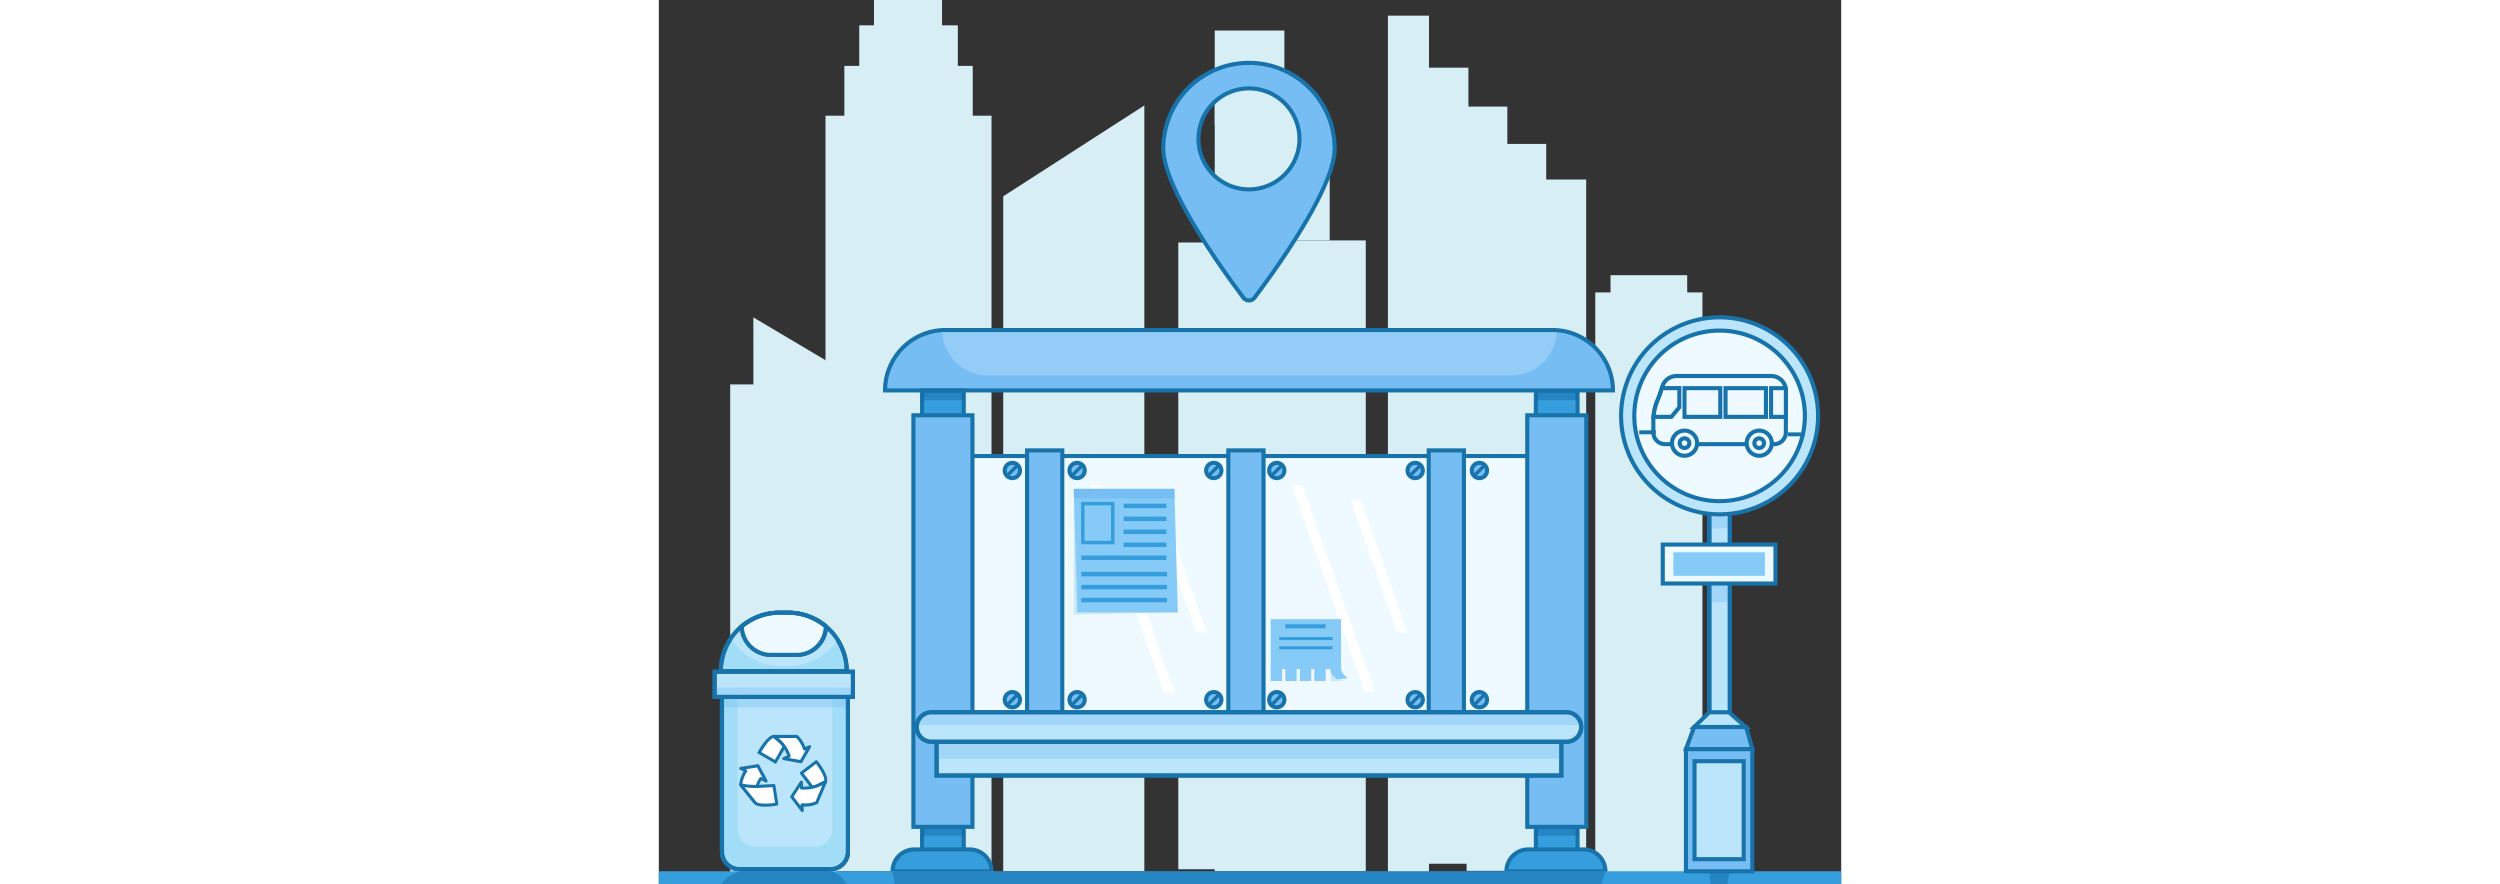 <svg xmlns="http://www.w3.org/2000/svg" width="1220" viewBox="0 0 577 431.46"><rect x="0" y="0" width="577" height="431.46" fill="#333333" stroke="none"/><defs><style>.cls-1{fill:#d7eef4}.cls-2{fill:#bbe5fb}.cls-3{fill:#1873aa}.cls-4{opacity:.38}.cls-5{fill:#76bdf3}.cls-6{fill:#369edd}.cls-7{fill:#a1ddf7}.cls-8{fill:#eefaff}.cls-10{opacity:.44}.cls-11{fill:#1063a0}.cls-12{fill:#fff}.cls-13{fill:#c9e9f4}.cls-14{fill:#86cbf7}</style></defs><g id="Layer_2" data-name="Layer 2"><g id="Ñëîé_2" data-name="Ñëîé 2"><path class="cls-1" d="M81.35 56.46h81.01v368.73H81.35z"/><path class="cls-1" d="M90.54 32.16h62.65v302.66H90.54z"/><path class="cls-1" d="M97.81 12.36h48.11v289.49H97.81z"/><path class="cls-1" d="M105.01 0h33.21v256.16h-33.21zM168.07 425.19h68.87V51.46L168.07 95.8v329.39z"/><path class="cls-1" transform="rotate(180 308.145 271.255)" d="M271.29 117.32H345v307.86h-73.71z"/><path class="cls-1" d="M271.29 45.91h37.62l18.48 25.53v45.88h-56.1V45.91z"/><path class="cls-1" transform="rotate(180 288.285 37.835)" d="M271.29 14.89h33.99v45.88h-33.99z"/><path class="cls-1" transform="rotate(180 270.015 271.255)" d="M253.51 118.32h33.01v305.86h-33.01z"/><path class="cls-1" d="M355.8 7.64h20.05v418.65H355.8z"/><path class="cls-1" d="M375.21 33.03h19.88v388.48h-19.88z"/><path class="cls-1" d="M394.2 52.01h19.88v372.97H394.2z"/><path class="cls-1" d="M413.18 70.24h19.88v355.6h-19.88z"/><path class="cls-1" d="M432.16 87.61h20.4v338.68h-20.4zM457 142.7h52.29v285.62H457z"/><path class="cls-1" d="M464.44 134.29h37.42v14.62h-37.42zM34.84 187.59h52.29v240.74H34.84z"/><path class="cls-1" d="m83.57 177.1-37.44-22.22.03 22.22v14.62h37.41V177.1z"/></g><g id="_2" data-name="2"><path class="cls-2" d="M512.66 245.55h10v179.41h-10z"/><path class="cls-3" d="M523.66 426h-12V244.55h12Zm-10-2h8V246.55h-8Z"/><g class="cls-4"><path class="cls-5" d="M512.66 284.36h9.55v9.55h-9.55z"/></g><g class="cls-4"><path class="cls-5" d="M512.66 248.23h9.55v9.55h-9.55z"/></g><path class="cls-6" d="M428.04 402.77h20.34v12.88h-20.34z"/><path class="cls-3" d="M449.37 416.64H427v-14.87h22.33Zm-20.33-2h18.33v-10.87H429Z"/><path class="cls-6" d="M428.04 190.53h20.34v12.88h-20.34z"/><path class="cls-3" d="M449.37 204.4H427v-14.87h22.33Zm-20.33-2h18.33v-10.87H429Z"/><path class="cls-7" d="M91.72 327.58H30.26A28.56 28.56 0 0 1 58.82 299h4.35a28.57 28.57 0 0 1 28.55 28.55Z"/><path class="cls-3" d="M92.72 328.58H29.26v-1A29.36 29.36 0 0 1 34.33 311a29.74 29.74 0 0 1 3.59-4.35 29.35 29.35 0 0 1 20.9-8.65h4.35a29.57 29.57 0 0 1 29.55 29.55Zm-61.44-2H90.7A27.56 27.56 0 0 0 63.17 300h-4.35a27.55 27.55 0 0 0-27.54 26.55Z"/><path class="cls-2" d="M87.29 312.32a28.58 28.58 0 0 1-23.66 12.56h-4.35a28.49 28.49 0 0 1-24.12-13.29A28.58 28.58 0 0 1 58.82 299h4.35a28.48 28.48 0 0 1 24.12 13.32Z"/><path class="cls-3" d="M67.18 320.58H54.8a15.23 15.23 0 0 1-15.31-14.86v-.48l.37-.32a29.59 29.59 0 0 1 19-6.89h4.35a29.59 29.59 0 0 1 19 6.89l.37.32v.48a15.24 15.24 0 0 1-15.4 14.86Zm-25.67-14.44a13.24 13.24 0 0 0 13.29 12.44h12.38a13.25 13.25 0 0 0 13.3-12.44A27.61 27.61 0 0 0 63.17 300h-4.35a27.61 27.61 0 0 0-17.31 6.14Z"/><path class="cls-6" d="M128.47 402.77h20.34v12.88h-20.34z"/><path class="cls-3" d="M149.81 416.64h-22.34v-14.87h22.34Zm-20.34-2h18.34v-10.87h-18.34Z"/><path class="cls-8" d="M148.81 222.54H432.9v132.25H148.81z"/><path class="cls-3" d="M433.9 355.78H147.81V221.54H433.9Zm-284.09-2H431.9V223.54H149.81Z"/><path class="cls-5" d="M179.72 219.79h17.17v127.79h-17.17z"/><path class="cls-3" d="M197.9 348.58h-19.18V218.79h19.18Zm-17.18-2h15.18V220.79h-15.18Z"/><path class="cls-5" d="M277.93 219.79h17.17v127.79h-17.17z"/><path class="cls-3" d="M296.11 348.58h-19.18V218.79h19.18Zm-17.18-2h15.18V220.79h-15.18Z"/><path class="cls-5" d="M375.71 219.79h17.17v127.79h-17.17z"/><path class="cls-3" d="M393.89 348.58h-19.18V218.79h19.18Zm-17.18-2h15.18V220.79h-15.18Z"/><path class="cls-5" d="M288 30.68a41.81 41.81 0 0 0-41.81 41.81c0 19.52 29.87 60.56 39.12 72.79a3.37 3.37 0 0 0 5.38 0c9.25-12.23 39.12-53.27 39.12-72.79A41.81 41.81 0 0 0 288 30.68Zm0 61.74a24.64 24.64 0 1 1 24.64-24.64A24.64 24.64 0 0 1 288 92.42Z"/><path class="cls-3" d="M288 147.62a4.34 4.34 0 0 1-3.49-1.74c-9.22-12.19-39.32-53.53-39.32-73.39a42.81 42.81 0 1 1 85.62 0c0 19.86-30.1 61.2-39.32 73.39a4.34 4.34 0 0 1-3.49 1.74Zm0-115.94a40.86 40.86 0 0 0-40.81 40.81c0 19.24 29.79 60.12 38.92 72.19a2.34 2.34 0 0 0 1.89.94 2.34 2.34 0 0 0 1.89-.94c9.13-12.07 38.92-52.95 38.92-72.19A40.86 40.86 0 0 0 288 31.68Zm0 61.74a25.64 25.64 0 1 1 25.64-25.64A25.67 25.67 0 0 1 288 93.42Zm0-49.28a23.64 23.64 0 1 0 23.64 23.64A23.66 23.66 0 0 0 288 44.14Z"/><path class="cls-5" d="M139.88 161h296.24a29.48 29.48 0 0 1 29.48 29.48H110.4A29.48 29.48 0 0 1 139.88 161Z"/><path class="cls-8" d="M416.05 183.21H160.51a22.16 22.16 0 0 1-22.16-22.16h299.86a22.16 22.16 0 0 1-22.16 22.16Z" style="opacity:.24"/><path class="cls-6" d="M128.47 190.53h20.34v12.88h-20.34z"/><path class="cls-3" d="M149.81 204.4h-22.34v-14.87h22.34Zm-20.34-2h18.34v-10.87h-18.34Z"/><g class="cls-10"><path class="cls-11" d="M128.47 190.53h20.34v4.78h-20.34z"/></g><g class="cls-10"><path class="cls-11" d="M428.04 190.53h20.34v4.78h-20.34z"/></g><g class="cls-10"><path class="cls-11" d="M128.47 403.06h20.34v4.78h-20.34z"/></g><g class="cls-10"><path class="cls-11" d="M428.04 403.06h20.34v4.78h-20.34z"/></g><path class="cls-5" d="M124.24 202.66h28.81V403.5h-28.81z"/><path class="cls-3" d="M154.05 404.5h-30.81V201.66h30.81Zm-28.81-2h26.81V203.66h-26.81Z"/><path class="cls-6" d="M162.37 425.19h-48.3a10.67 10.67 0 0 1 10.66-10.67h27a10.67 10.67 0 0 1 10.67 10.67Z"/><path class="cls-3" d="M163.37 426.19h-50.3v-1a11.67 11.67 0 0 1 11.66-11.67h27a11.68 11.68 0 0 1 11.67 11.67Zm-48.25-2h46.2a9.7 9.7 0 0 0-9.62-8.67h-27a9.68 9.68 0 0 0-9.58 8.67Z"/><path class="cls-5" d="M423.8 202.66h28.81V403.5H423.8z"/><path class="cls-3" d="M453.61 404.5H422.8V201.66h30.81Zm-28.81-2h26.81V203.66H424.8Z"/><path class="cls-6" d="M461.93 425.19h-48.3a10.67 10.67 0 0 1 10.67-10.67h27a10.67 10.67 0 0 1 10.66 10.67Z"/><path class="cls-3" d="M462.93 426.19h-50.3v-1a11.68 11.68 0 0 1 11.67-11.67h27a11.67 11.67 0 0 1 11.66 11.67Zm-48.25-2h46.2a9.68 9.68 0 0 0-9.61-8.67h-27a9.7 9.7 0 0 0-9.59 8.67Z"/><path class="cls-2" d="M135.57 361.99h304.86v16.47H135.57z"/><path class="cls-3" d="M441.43 379.46H134.57V361h306.86Zm-304.86-2h302.86V363H136.57Z"/><g class="cls-4"><path class="cls-5" d="M135.57 361.99h304.86v8.24H135.57z"/></g><path class="cls-3" d="M441.43 379.46H134.57V361h306.86Zm-304.86-2h302.86V363H136.57Z"/><path class="cls-12" d="M251.56 337.74h-5.08l-35.59-100.96h5.09l35.58 100.96zM267.29 308.6h-5.08l-22.49-64.39h5.09l22.48 64.39zM349.58 337.74h-5.09l-35.58-100.96h5.08l35.59 100.96zM365.31 308.6h-5.09l-22.48-64.39h5.08l22.49 64.39z"/><path class="cls-5" d="M207.84 229.6a3.72 3.72 0 1 1-3.72-3.72 3.72 3.72 0 0 1 3.72 3.72Z"/><path class="cls-3" d="M204.12 234.32a4.72 4.72 0 1 1 4.72-4.72 4.72 4.72 0 0 1-4.72 4.72Zm0-7.44a2.72 2.72 0 1 0 2.72 2.72 2.72 2.72 0 0 0-2.72-2.72Z"/><path class="cls-5" d="M274.55 229.6a3.73 3.73 0 1 1-3.73-3.72 3.72 3.72 0 0 1 3.73 3.72Z"/><path class="cls-3" d="M270.82 234.32a4.72 4.72 0 1 1 4.73-4.72 4.72 4.72 0 0 1-4.73 4.72Zm0-7.44a2.72 2.72 0 1 0 2.73 2.72 2.72 2.72 0 0 0-2.73-2.72Z"/><circle class="cls-5" cx="204.12" cy="341.46" r="3.72"/><path class="cls-3" d="M204.12 346.18a4.72 4.72 0 1 1 4.72-4.72 4.72 4.72 0 0 1-4.72 4.72Zm0-7.44a2.72 2.72 0 1 0 2.72 2.72 2.72 2.72 0 0 0-2.72-2.72Z"/><circle class="cls-5" cx="270.82" cy="341.46" r="3.72"/><path class="cls-3" d="M270.82 346.18a4.72 4.72 0 1 1 4.73-4.72 4.73 4.73 0 0 1-4.73 4.72Zm0-7.44a2.72 2.72 0 1 0 2.73 2.72 2.72 2.72 0 0 0-2.73-2.72Z"/><path class="cls-5" d="M305.28 229.6a3.72 3.72 0 1 1-3.72-3.72 3.72 3.72 0 0 1 3.72 3.72Z"/><path class="cls-3" d="M301.56 234.32a4.72 4.72 0 1 1 4.72-4.72 4.72 4.72 0 0 1-4.72 4.72Zm0-7.44a2.72 2.72 0 1 0 2.72 2.72 2.72 2.72 0 0 0-2.72-2.72Z"/><path class="cls-5" d="M372.83 229.6a3.72 3.72 0 1 1-3.72-3.72 3.71 3.71 0 0 1 3.72 3.72Z"/><path class="cls-3" d="M369.11 234.32a4.72 4.72 0 1 1 4.72-4.72 4.72 4.72 0 0 1-4.72 4.72Zm0-7.44a2.72 2.72 0 1 0 2.72 2.72 2.72 2.72 0 0 0-2.72-2.72Z"/><circle class="cls-5" cx="301.56" cy="341.46" r="3.72"/><path class="cls-3" d="M301.56 346.18a4.72 4.72 0 1 1 4.72-4.72 4.72 4.72 0 0 1-4.72 4.72Zm0-7.44a2.72 2.72 0 1 0 2.72 2.72 2.72 2.72 0 0 0-2.72-2.72Z"/><path class="cls-5" d="M372.83 341.46a3.72 3.72 0 1 1-3.72-3.72 3.71 3.71 0 0 1 3.72 3.72Z"/><path class="cls-3" d="M369.11 346.18a4.72 4.72 0 1 1 4.72-4.72 4.73 4.73 0 0 1-4.72 4.72Zm0-7.44a2.72 2.72 0 1 0 2.72 2.72 2.72 2.72 0 0 0-2.72-2.72Z"/><path class="cls-5" d="M404.18 229.6a3.72 3.72 0 1 1-3.72-3.72 3.71 3.71 0 0 1 3.72 3.72Z"/><path class="cls-3" d="M400.46 234.32a4.72 4.72 0 1 1 4.72-4.72 4.72 4.72 0 0 1-4.72 4.72Zm0-7.44a2.72 2.72 0 1 0 2.72 2.72 2.72 2.72 0 0 0-2.72-2.72Z"/><circle class="cls-5" cx="400.46" cy="341.46" r="3.72"/><path class="cls-3" d="M400.46 346.18a4.72 4.72 0 1 1 4.72-4.72 4.73 4.73 0 0 1-4.72 4.72Zm0-7.44a2.72 2.72 0 1 0 2.72 2.72 2.72 2.72 0 0 0-2.72-2.72Z"/><path class="cls-5" d="M176.25 229.6a3.72 3.72 0 1 1-3.72-3.72 3.72 3.72 0 0 1 3.72 3.72Z"/><path class="cls-3" d="M172.53 234.32a4.72 4.72 0 1 1 4.72-4.72 4.72 4.72 0 0 1-4.72 4.72Zm0-7.44a2.72 2.72 0 1 0 2.72 2.72 2.72 2.72 0 0 0-2.72-2.72Z"/><circle class="cls-5" cx="172.53" cy="341.46" r="3.72"/><path class="cls-3" d="M172.53 346.18a4.72 4.72 0 1 1 4.72-4.72 4.73 4.73 0 0 1-4.72 4.72Zm0-7.44a2.72 2.72 0 1 0 2.72 2.72 2.72 2.72 0 0 0-2.72-2.72Z"/><path class="cls-3" transform="rotate(45 204.114 229.607)" d="M203.29 226.41h1.66v6.39h-1.66z"/><path class="cls-3" transform="rotate(45 172.524 229.582)" d="M171.7 226.41h1.66v6.39h-1.66z"/><path class="cls-3" transform="rotate(45 172.53 341.444)" d="M171.7 338.27h1.66v6.39h-1.66z"/><path class="cls-3" transform="rotate(45 204.114 341.457)" d="M203.29 338.27h1.66v6.39h-1.66z"/><path class="cls-3" transform="rotate(45 270.823 229.609)" d="M269.99 226.41h1.66v6.39h-1.66z"/><path class="cls-3" transform="rotate(45 270.823 341.459)" d="M269.99 338.27h1.66v6.39h-1.66z"/><path class="cls-3" transform="rotate(45 301.543 229.583)" d="M300.73 226.41h1.66v6.39h-1.66z"/><path class="cls-3" transform="rotate(45 301.549 341.446)" d="M300.73 338.27h1.66v6.39h-1.66z"/><path class="cls-3" transform="rotate(45 369.107 229.6)" d="M368.28 226.41h1.66v6.39h-1.66z"/><path class="cls-3" transform="rotate(45 369.112 341.461)" d="M368.28 338.27h1.66v6.39h-1.66z"/><path class="cls-3" transform="rotate(45 400.453 229.583)" d="M399.63 226.41h1.66v6.39h-1.66z"/><path class="cls-3" transform="rotate(45 400.454 341.433)" d="M399.63 338.27h1.66v6.39h-1.66z"/><path class="cls-13" d="M202.5 238.56v61.39l50.8-1.09-50.8-60.3z"/><path class="cls-14" d="M253.3 298.86h-49.1l-1.7-60.3h49.1l1.7 60.3z"/><path class="cls-5" d="M251.6 243.23h-48.96l-.14-4.67h49.1v4.67z"/><path class="cls-6" d="M222.37 265.6h-16.3v-20.67h16.3Zm-14.6-1.7h12.91v-17.28h-12.91ZM206.18 279.07H248v2.2h-41.82zM206.18 285.39H248v2.2h-41.82zM206.18 291.72H248v2.2h-41.82zM226.83 258.42h20.87v2.2h-20.87zM226.83 264.75h20.87v2.2h-20.87zM206.18 271.07h41.52v2.2h-41.52zM226.83 245.78h20.87v2.2h-20.87zM226.83 252.1h20.87v2.2h-20.87z"/><path class="cls-14" d="M298.6 302.14h34.32v24.33H298.6z"/><path class="cls-14" d="M298.6 325.62h5.53v6.71h-5.53zM305.72 325.62h5.53v6.71h-5.53zM312.85 325.62h5.53v6.71h-5.53z"/><path class="cls-13" d="m327.62 326.47.39 5.86h5.75l-.84-1.96-5.3-3.9z"/><path class="cls-14" d="M319.89 325.62h5.53v6.71h-5.53zM332.92 326.47l-5.53-.85.92 3.36 2.53 2.4 5.27-.3-2.44-2.58-.75-2.03z"/><path class="cls-6" d="M305.72 304.65h19.7v1.98h-19.7zM302.75 310.86h26.03v1.51h-26.03zM302.75 315.37h26.03v1.5h-26.03z"/><path class="cls-8" d="M30.83 335h61.46v80.64a8.52 8.52 0 0 1-8.52 8.52H39.35a8.52 8.52 0 0 1-8.52-8.52V335Z"/><path class="cls-3" d="M83.77 425.19H39.35a9.53 9.53 0 0 1-9.52-9.52V334h63.46v81.64a9.53 9.53 0 0 1-9.52 9.55ZM31.83 336v79.64a7.52 7.52 0 0 0 7.52 7.52h44.42a7.53 7.53 0 0 0 7.52-7.52V336Z"/><path class="cls-7" d="M30.83 335h61.46v80.64a8.52 8.52 0 0 1-8.52 8.52H39.35a8.52 8.52 0 0 1-8.52-8.52V335Z"/><path class="cls-3" d="M83.77 425.19H39.35a9.53 9.53 0 0 1-9.52-9.52V334h63.46v81.64a9.53 9.53 0 0 1-9.52 9.55ZM31.83 336v79.64a7.52 7.52 0 0 0 7.52 7.52h44.42a7.53 7.53 0 0 0 7.52-7.52V336Z"/><path class="cls-2" d="M38.45 340.11h46.22v64.51a8.52 8.52 0 0 1-8.52 8.52H47a8.52 8.52 0 0 1-8.52-8.52v-64.51h-.03Z"/><g class="cls-4"><path class="cls-5" d="M30.26 340.11h61.45v5.07H30.26z"/></g><path class="cls-3" d="M83.77 425.19H39.35a9.53 9.53 0 0 1-9.52-9.52V334h63.46v81.64a9.53 9.53 0 0 1-9.52 9.55ZM31.83 336v79.64a7.52 7.52 0 0 0 7.52 7.52h44.42a7.53 7.53 0 0 0 7.52-7.52V336Z"/><path class="cls-2" d="M27.25 327.8h67.48v12.31H27.25z"/><path class="cls-3" d="M95.73 341.11H26.25V326.8h69.48Zm-67.48-2h65.48V328.8H28.25Z"/><g class="cls-4"><path class="cls-5" d="M27.25 335.58h67.48v4.33H27.25z"/></g><path class="cls-8" d="M81.5 305.69a14.32 14.32 0 0 1-14.32 13.89H54.8a14.31 14.31 0 0 1-14.31-13.89A28.42 28.42 0 0 1 58.82 299h4.35a28.42 28.42 0 0 1 18.33 6.69Z"/><path class="cls-3" d="M67.18 320.58H54.8a15.23 15.23 0 0 1-15.31-14.86v-.48l.37-.32a29.59 29.59 0 0 1 19-6.89h4.35a29.59 29.59 0 0 1 19 6.89l.37.32v.48a15.24 15.24 0 0 1-15.4 14.86Zm-25.67-14.44a13.24 13.24 0 0 0 13.29 12.44h12.38a13.25 13.25 0 0 0 13.3-12.44A27.61 27.61 0 0 0 63.17 300h-4.35a27.61 27.61 0 0 0-17.31 6.14Z"/><path class="cls-12" d="M56.88 371.8 49 367.23s4.33-7.85 7.2-7.85l5.31 4.49Z"/><path class="cls-3" d="m57.15 372.83-9.21-5.32.35-.65c.76-1.37 4.71-8.23 7.86-8.23h.28l6 5.07ZM50 367l6.64 3.83L60.5 364l-4.59-3.88c-1.6.39-4.26 3.96-5.91 6.88Z"/><path class="cls-12" d="m73.58 364.39-4.23 7.33-8.35-1.54 2.6-1.2a18.66 18.66 0 0 0-7.46-9.6H67.3a13.71 13.71 0 0 1 3.76 6.17Z"/><path class="cls-3" d="M69.35 372.47h-.14l-8.33-1.54a.75.75 0 0 1-.61-.65.75.75 0 0 1 .43-.77l2-.91a18.44 18.44 0 0 0-6.96-8.6.75.75 0 0 1 .41-1.38H67.3a.79.79 0 0 1 .48.18 14.11 14.11 0 0 1 3.73 5.71l1.76-.81a.74.74 0 0 1 .86.17.76.76 0 0 1 .1.88L70 372.1a.77.77 0 0 1-.65.37Zm-5.88-2.6 5.49 1 2.79-4.83-.37.17a.76.76 0 0 1-1-.46 13.53 13.53 0 0 0-3.38-5.62h-8.6a18.87 18.87 0 0 1 5.93 8.66.74.74 0 0 1-.41.87Z"/><path class="cls-12" d="m69.62 377.26 7.29-5.54s5.56 7 4.44 9.68l-6.19 3.16Z"/><path class="cls-3" d="M75.16 385.31a.77.77 0 0 1-.6-.3L69 377.72a.75.75 0 0 1 .15-1.05l7.29-5.54a.74.74 0 0 1 1 .13c1 1.23 5.77 7.52 4.54 10.43a.69.69 0 0 1-.35.38l-6.19 3.16a.81.81 0 0 1-.28.08Zm-4.49-7.9 4.71 6.2 5.35-2.73c.3-1.61-2-5.45-4-8.11Z"/><path class="cls-12" d="m70 395.53-5.12-6.74 4.65-7.08.09 2.85a18.59 18.59 0 0 0 11.74-3.16L77 391.68a13.71 13.71 0 0 1-7.14 1.08Z"/><path class="cls-3" d="M70 396.28a.76.76 0 0 1-.6-.29l-5.12-6.75a.74.74 0 0 1 0-.86l4.65-7.09a.75.75 0 0 1 1.38.39l.07 2.18a18.52 18.52 0 0 0 10.6-3.08.75.75 0 0 1 1.1.91L77.73 392a.76.76 0 0 1-.35.38 14.14 14.14 0 0 1-6.71 1.22l.07 1.94a.75.75 0 0 1-.5.73.69.69 0 0 1-.24.01Zm-4.21-7.52 3.38 4.44v-.41a.74.74 0 0 1 .23-.57.76.76 0 0 1 .6-.22 13.47 13.47 0 0 0 6.49-.9l3.33-7.94a18.81 18.81 0 0 1-10.27 2.12.74.74 0 0 1-.65-.72v-.49Z"/><path class="cls-12" d="m39.94 375 8.38-1.29 4 7.46-2.56-1.27A18.61 18.61 0 0 0 47 391.69L40 383a13.72 13.72 0 0 1 2.45-6.79Z"/><path class="cls-3" d="M47 392.44a.74.74 0 0 1-.58-.28l-7-8.69a.78.78 0 0 1-.17-.48 14.27 14.27 0 0 1 2.12-6.49l-1.73-.86a.75.75 0 0 1 .22-1.41l8.37-1.29a.75.75 0 0 1 .78.38l4 7.47a.76.76 0 0 1-.12.87.75.75 0 0 1-.88.15l-2-1a18.45 18.45 0 0 0-2.34 10.78.76.76 0 0 1-.47.77.87.87 0 0 1-.2.08Zm-6.21-9.69 5.39 6.72a18.73 18.73 0 0 1 3-10 .75.75 0 0 1 .94-.23l.44.22-2.64-4.92-5.52.85.37.19a.73.73 0 0 1 .39.48.74.74 0 0 1-.11.61 13.44 13.44 0 0 0-2.31 6.08Z"/><path class="cls-12" d="m56.18 383.35 1.4 9s-8.83 1.53-10.63-.71L40 383a31.85 31.85 0 0 0 8.76.75Z"/><path class="cls-3" d="M51.9 393.68c-2.3 0-4.59-.34-5.53-1.52l-7-8.69a.75.75 0 0 1 .75-1.2 31.1 31.1 0 0 0 8.55.73l7.45-.4a.74.74 0 0 1 .78.64l1.4 9.05a.75.75 0 0 1-.62.85 36.5 36.5 0 0 1-5.78.54Zm-10.06-9.55 5.7 7.09c1 1.22 5.72 1.08 9.18.56l-1.18-7.65-6.77.37a32.79 32.79 0 0 1-6.93-.37ZM523.66 426h-12V244.55h12Zm-10-2h8V246.55h-8Z"/><path class="cls-6" d="M0 425.19h577v6.27H0z"/><g class="cls-10"><path class="cls-11" d="M459.93 431.46H115.07l-1-6.27h347.86l-2 6.27z"/></g><path class="cls-2" d="M442.65 362h-309.3a7.21 7.21 0 0 1-7.21-7.21 7.21 7.21 0 0 1 7.21-7.2h309.3a7.21 7.21 0 0 1 7.21 7.2 7.21 7.21 0 0 1-7.21 7.21Z"/><path class="cls-3" d="M442.65 363h-309.3a8.21 8.21 0 1 1 0-16.41h309.3a8.21 8.21 0 1 1 0 16.41Zm-309.3-14.41a6.21 6.21 0 1 0 0 12.41h309.3a6.21 6.21 0 1 0 0-12.41ZM466.6 191.53H109.4v-1a30.52 30.52 0 0 1 30.48-30.48h296.24a30.52 30.52 0 0 1 30.48 30.48Zm-355.18-2h353.16a28.51 28.51 0 0 0-28.46-27.48H139.88a28.51 28.51 0 0 0-28.46 27.48Z"/><g class="cls-4"><path class="cls-5" d="M449.79 353.85a7.2 7.2 0 0 0-7.14-6.27h-309.3a7.2 7.2 0 0 0-7.14 6.27Z"/></g><path class="cls-3" d="M442.65 363h-309.3a8.21 8.21 0 1 1 0-16.41h309.3a8.21 8.21 0 1 1 0 16.41Zm-309.3-14.41a6.21 6.21 0 1 0 0 12.41h309.3a6.21 6.21 0 1 0 0-12.41Z"/><g class="cls-10"><path class="cls-11" d="M512.66 424.96h10l-1.23 6.5h-8.14l-.63-6.5z"/></g><g class="cls-10"><path class="cls-11" d="M91.72 431.46H30.33a19.63 19.63 0 0 1 15.25-7.27h33.76a14.17 14.17 0 0 1 12.38 7.27Z"/></g><path class="cls-8" d="M489.93 265.78h55v18.97h-55z"/><path class="cls-3" d="M545.93 285.75h-57v-21h57Zm-55-2h53v-17h-53Z"/><path class="cls-14" d="M495.09 269.52h44.68V281h-44.68z"/><circle class="cls-2" cx="517.66" cy="202.94" r="48.07"/><path class="cls-3" d="M517.66 252a49.07 49.07 0 1 1 49.07-49.07A49.12 49.12 0 0 1 517.66 252Zm0-96.14a47.07 47.07 0 1 0 47.07 47.07 47.12 47.12 0 0 0-47.07-47.06Z"/><circle class="cls-8" cx="517.66" cy="202.94" r="41.62" transform="rotate(-45 517.66 202.938)"/><path class="cls-3" d="M517.66 245.56a42.62 42.62 0 1 1 42.62-42.62 42.66 42.66 0 0 1-42.62 42.62Zm0-83.23a40.62 40.62 0 1 0 40.62 40.61 40.66 40.66 0 0 0-40.62-40.61Z"/><path class="cls-8" d="M550 190.68V211a5.76 5.76 0 0 1-5.76 5.76h-53.15a5.76 5.76 0 0 1-5.77-5.76v-5.37c0-.73 0-1.48.1-2.2a26.62 26.62 0 0 1 2.09-8.36 47.92 47.92 0 0 0 2-5.66c.08-.24.16-.49.22-.73a7.19 7.19 0 0 1 6.91-5.19h46.21a7.18 7.18 0 0 1 7.07 5.92 6.67 6.67 0 0 1 .08 1.27Z"/><path class="cls-3" d="M544.24 217.76h-53.15a6.77 6.77 0 0 1-6.77-6.76v-5.37c0-.77 0-1.55.11-2.29a27 27 0 0 1 2.17-8.67 47.49 47.49 0 0 0 1.92-5.54c.08-.25.15-.49.22-.72a8.23 8.23 0 0 1 7.87-5.92h46.21a8.14 8.14 0 0 1 8.18 8.19V211a6.76 6.76 0 0 1-6.76 6.76Zm-47.63-33.27a6.21 6.21 0 0 0-5.95 4.47c-.06.24-.14.5-.23.76a48 48 0 0 1-2 5.75 25.28 25.28 0 0 0-2 8c-.07.7-.1 1.41-.1 2.12V211a4.77 4.77 0 0 0 4.77 4.76h53.15A4.76 4.76 0 0 0 549 211v-20.32a6 6 0 0 0-.09-1.08 6.18 6.18 0 0 0-6.09-5.11Z"/><path class="cls-8" d="M506.68 216.27a6.13 6.13 0 1 1-6.13-6.13 6.14 6.14 0 0 1 6.13 6.13Z"/><path class="cls-3" d="M500.55 223.4a7.13 7.13 0 1 1 7.13-7.13 7.14 7.14 0 0 1-7.13 7.13Zm0-12.26a5.13 5.13 0 1 0 5.13 5.13 5.13 5.13 0 0 0-5.13-5.13Z"/><path class="cls-8" d="M543.09 216.27a6.13 6.13 0 1 1-6.13-6.13 6.14 6.14 0 0 1 6.13 6.13Z"/><path class="cls-3" d="M537 223.4a7.13 7.13 0 1 1 7.13-7.13 7.13 7.13 0 0 1-7.13 7.13Zm0-12.26a5.13 5.13 0 1 0 5.13 5.13 5.13 5.13 0 0 0-5.13-5.13Z"/><path class="cls-8" d="M539.3 216.27a2.35 2.35 0 1 1-2.34-2.35 2.34 2.34 0 0 1 2.34 2.35Z"/><path class="cls-3" d="M537 219.61a3.35 3.35 0 1 1 3.34-3.34 3.35 3.35 0 0 1-3.34 3.34Zm0-4.69a1.35 1.35 0 1 0 1.34 1.35 1.34 1.34 0 0 0-1.34-1.35Z"/><path class="cls-8" d="M502.89 216.27a2.35 2.35 0 1 1-2.34-2.35 2.34 2.34 0 0 1 2.34 2.35Z"/><path class="cls-3" d="M500.55 219.61a3.35 3.35 0 1 1 3.34-3.34 3.35 3.35 0 0 1-3.34 3.34Zm0-4.69a1.35 1.35 0 1 0 1.34 1.35 1.34 1.34 0 0 0-1.34-1.35Z"/><path class="cls-8" d="M500.55 189.41h17.49v14.02h-17.49z"/><path class="cls-3" d="M519 204.43h-19.45v-16H519Zm-17.49-2H517v-12h-15.45Z"/><path class="cls-8" d="M520.56 189.41h19.72v14.02h-19.72z"/><path class="cls-3" d="M541.28 204.43h-21.72v-16h21.72Zm-19.72-2h17.72v-12h-17.72Z"/><path class="cls-8" d="M498 189.41h-8.55a47.92 47.92 0 0 1-2 5.66 26.62 26.62 0 0 0-2.09 8.36h8.72l3.89-4.66Z"/><path class="cls-3" d="M494.61 204.43h-10.27l.09-1.08a27 27 0 0 1 2.17-8.68 47.49 47.49 0 0 0 1.92-5.54l.21-.72H499v10.73Zm-8.08-2h7.14l3.36-4v-8h-6.8a46.42 46.42 0 0 1-1.8 5.06 25.39 25.39 0 0 0-1.9 6.94Z"/><path class="cls-8" d="M549.89 189.41h-7.1v14H550v-12.73a6.67 6.67 0 0 0-.11-1.27Z"/><path class="cls-3" d="M551 204.43h-9.21v-16h8.93l.15.82a7.45 7.45 0 0 1 .13 1.45Zm-7.21-2H549v-12h-5.21Z"/><path class="cls-5" d="M501.24 365.55h32.39v59.63h-32.39z"/><path class="cls-3" d="M534.62 426.19h-34.38v-61.64h34.38Zm-32.38-2h30.38v-57.64h-30.38Z"/><path class="cls-5" d="M530.63 354.78h-25.39l-4 10.78h32.39l-3-10.78z"/><path class="cls-3" d="M534.94 366.55H499.8l4.74-12.77h26.84Zm-32.26-2h29.63l-2.44-8.77h-23.94Z"/><path class="cls-2" d="M505.45 371.46h23.97v47.82h-23.97z"/><path class="cls-3" d="M530.42 420.28h-26v-49.82h26Zm-24-2h22v-45.82h-22Z"/><path class="cls-2" d="M522.22 347.58h-9.56l-7.42 7.2h25.18l-8.2-7.2z"/><path class="cls-3" d="M533.07 355.78h-30.3l9.49-9.2h10.34Zm-25.36-2h20.05l-5.92-5.2h-8.77ZM95.73 341.11H26.25V326.8h69.48Zm-67.48-2h65.48V328.8H28.25Z"/><path class="cls-3" d="M92.72 328.58H29.26v-1A29.36 29.36 0 0 1 34.33 311a29.74 29.74 0 0 1 3.59-4.35 29.35 29.35 0 0 1 20.9-8.65h4.35a29.57 29.57 0 0 1 29.55 29.55Zm-61.44-2H90.7A27.56 27.56 0 0 0 63.17 300h-4.35a27.55 27.55 0 0 0-27.54 26.55ZM551 211h8.07v1.92H551zM478.44 210h8.07v1.92h-8.07z"/></g></g></svg>
